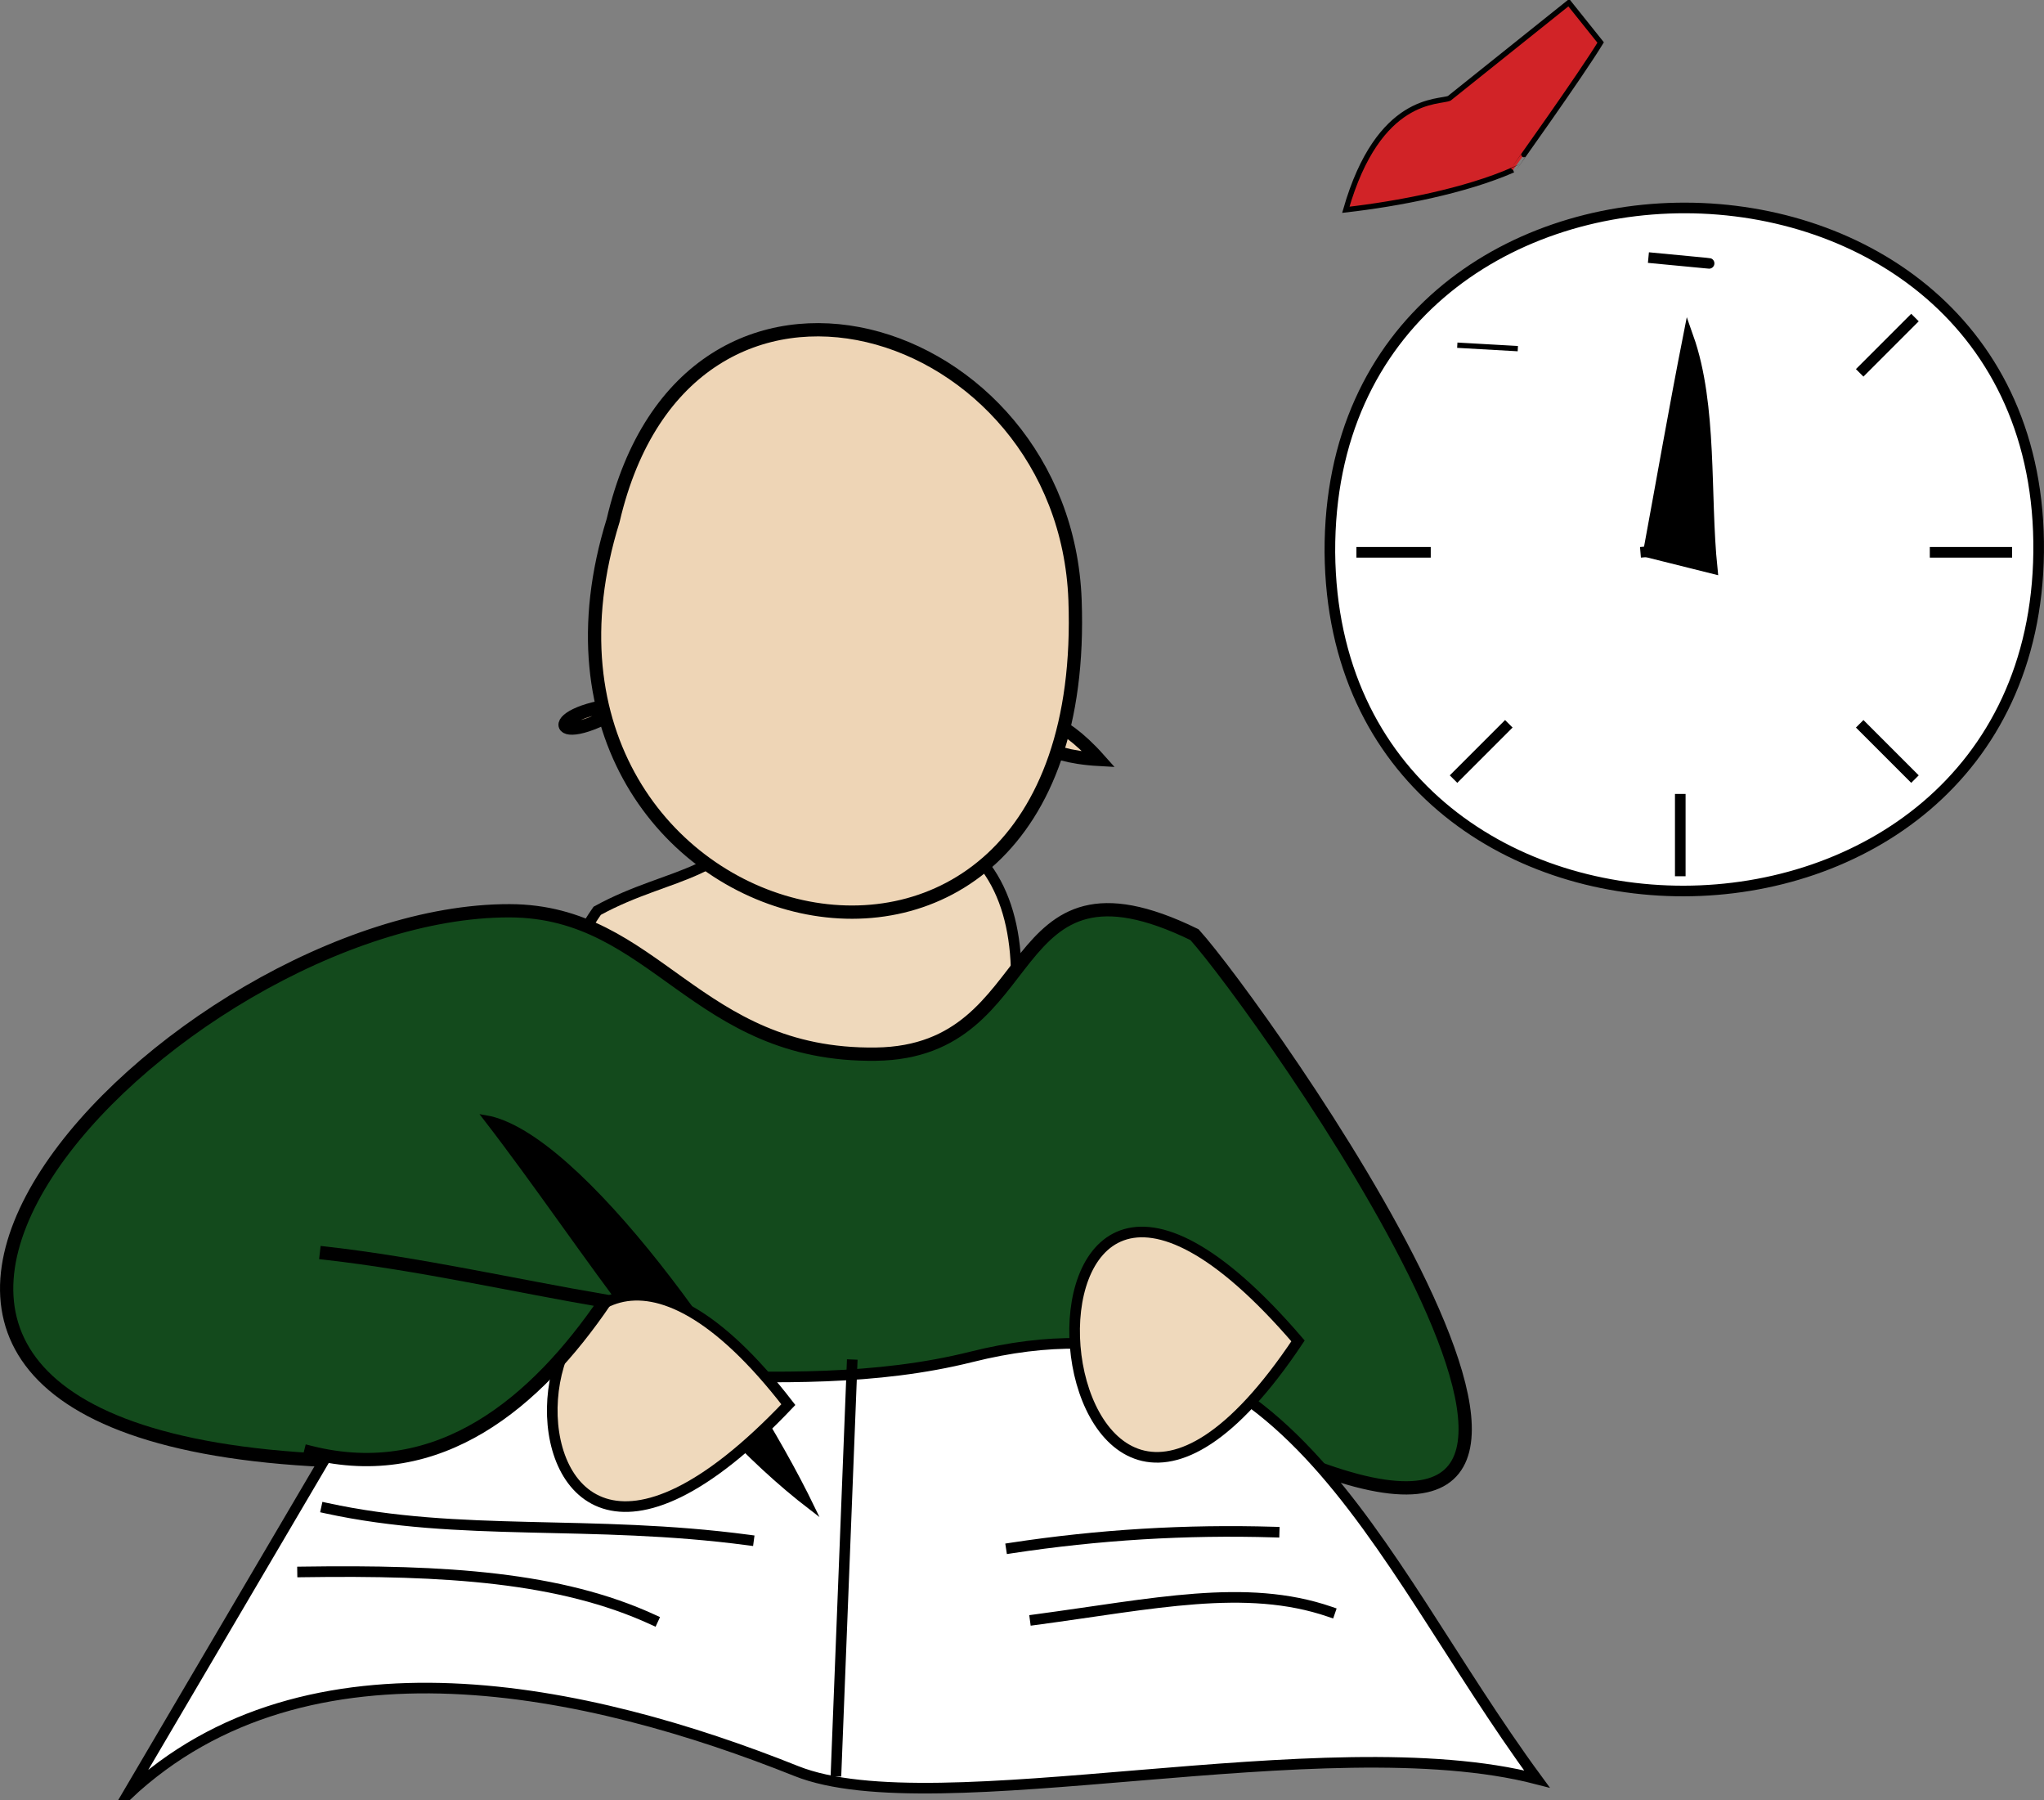 <svg xmlns="http://www.w3.org/2000/svg" xmlns:xlink="http://www.w3.org/1999/xlink" version="1.1" id="Layer_1" x="0px" y="0px" enable-background="new 0 0 822.05 841.89" xml:space="preserve" viewBox="316.63 334.74 192.5 169.5">
<rect x="316.63" y="334.74" width="192.5" height="169.5" fill="#808080" stroke="none"/>
<path fill-rule="evenodd" clip-rule="evenodd" fill="#EFD9BC" stroke="#000000" stroke-linecap="square" stroke-miterlimit="10" d="  M372.875,420.492c7.041-3.867,12.833-2.91,16.5-11.25c-1.211-0.237-1.711,0.513-1.5,2.25c24.499-3.926,27.427,10.176,22.404,28.44  C402.937,466.631,356.01,444.656,372.875,420.492z"/>
<path fill-rule="evenodd" clip-rule="evenodd" fill="#134A1C" stroke="#000000" stroke-width="1.25" stroke-linecap="square" stroke-miterlimit="10" d="  M429.125,422.742c-18.577-9.063-13.852,11.034-30,11.25c-17.021,0.228-20.699-13.469-34.5-13.5  c-31.332-0.071-79.219,48.877-17.25,51.75c-2.828,6.16-0.166,14.844-3,21c32.5,0,65,0,97.5,0c-2.356-6.472-0.339-14.783-3-21  C476.777,487.668,435.105,429.357,429.125,422.742z"/>
<path fill-rule="evenodd" clip-rule="evenodd" fill="#FFFFFF" stroke="#000000" stroke-linecap="square" stroke-miterlimit="10" d="  M351.125,465.492c19.454-3.893,39.152,1.462,57-3c29.305-7.326,37.676,18.552,53.25,39.75c-19.906-5.161-56.67,4.481-69.75-0.75  c-19.47-7.788-46.055-13.663-63,2.25C336.125,490.992,343.625,478.242,351.125,465.492z"/>
<path fill-rule="evenodd" clip-rule="evenodd" fill="#FFFFFF" d="M396.875,463.242l-1.5,38.25L396.875,463.242z"/>
<line fill="none" stroke="#000000" stroke-linecap="square" stroke-miterlimit="10" x1="396.875" y1="463.242" x2="395.375" y2="501.492"/>
<path fill-rule="evenodd" clip-rule="evenodd" stroke="#000000" stroke-width="0.5" stroke-linecap="square" stroke-miterlimit="10" d="  M362.375,439.992c9.627,12.459,18.226,27.172,30.75,36.75C386.646,463.344,371.125,441.477,362.375,439.992z"/>
<path fill="none" stroke="#000000" stroke-linecap="square" stroke-miterlimit="10" d="M441.875,486.492  c-7.926-2.722-16.64-0.734-27.75,0.75"/>
<path fill="none" stroke="#000000" stroke-linecap="square" stroke-miterlimit="10" d="M436.625,478.992  c-8.291-0.25-16.544,0.251-24.75,1.5"/>
<path fill="none" stroke="#000000" stroke-linecap="square" stroke-miterlimit="10" d="M378.125,487.242  c-8.725-4.019-19.545-4.698-33-4.5"/>
<path fill="none" stroke="#000000" stroke-linecap="square" stroke-miterlimit="10" d="M347.375,476.742  c12.627,2.749,24.875,1.024,39.75,3"/>
<path fill-rule="evenodd" clip-rule="evenodd" fill="#EED5B6" stroke="#000000" stroke-width="1.25" stroke-linecap="square" stroke-miterlimit="10" d="  M375.875,400.992C368.336,405.9,367.353,401.51,375.875,400.992L375.875,400.992z"/>
<path fill-rule="evenodd" clip-rule="evenodd" fill="#EED5B6" stroke="#000000" stroke-width="1.25" stroke-linecap="square" stroke-miterlimit="10" d="  M420.125,406.242C409.064,405.623,412.585,397.778,420.125,406.242L420.125,406.242z"/>
<path fill-rule="evenodd" clip-rule="evenodd" fill="#EED5B6" stroke="#000000" stroke-width="1.25" stroke-linecap="square" stroke-miterlimit="10" d="  M374.375,383.742c-12.401,39.894,45.231,54.564,43.5,7.5C416.903,364.835,381.354,353.764,374.375,383.742z"/>
<path fill-rule="evenodd" clip-rule="evenodd" fill="#EFD9BC" stroke="#000000" stroke-linecap="square" stroke-miterlimit="10" d="  M390.875,466.992C358.822,500.756,363.736,431.826,390.875,466.992L390.875,466.992z"/>
<path fill-rule="evenodd" clip-rule="evenodd" fill="#134A1C" d="M347.375,452.742c8.778,0.998,17.54,3.007,26.25,4.5  c-6.479,9.506-15.588,17.303-27.75,14.25C346.338,465.703,345.356,458.126,347.375,452.742z"/>
<path fill="none" stroke="#000000" stroke-width="1.25" stroke-linecap="square" stroke-miterlimit="10" d="M347.375,452.742  c8.778,0.998,17.54,3.007,26.25,4.5c-6.479,9.506-15.588,17.303-27.75,14.25"/>
<path fill-rule="evenodd" clip-rule="evenodd" fill="#EFD9BC" stroke="#000000" stroke-linecap="square" stroke-miterlimit="10" d="  M438.875,460.992C413.874,498.438,407.921,424.958,438.875,460.992L438.875,460.992z"/>
<path fill-rule="evenodd" clip-rule="evenodd" fill="#FFFFFF" stroke="#000000" stroke-linecap="square" stroke-miterlimit="10" d="  M441.875,386.742c0.377,42.649,66.267,42.39,66.75,0C509.116,343.645,441.673,343.379,441.875,386.742z"/>
<path fill-rule="evenodd" clip-rule="evenodd" fill="#FFFFFF" d="M474.875,409.992v6.75V409.992z"/>
<line fill="none" stroke="#000000" stroke-linecap="square" stroke-miterlimit="10" x1="474.875" y1="409.992" x2="474.875" y2="416.742"/>
<path fill-rule="evenodd" clip-rule="evenodd" fill="#FFFFFF" d="M450.875,386.742h-6H450.875z"/>
<line fill="none" stroke="#000000" stroke-linecap="square" stroke-miterlimit="10" x1="450.875" y1="386.742" x2="444.875" y2="386.742"/>
<path fill-rule="evenodd" clip-rule="evenodd" fill="#FFFFFF" d="M505.625,386.742h-6.75H505.625z"/>
<line fill="none" stroke="#000000" stroke-linecap="square" stroke-miterlimit="10" x1="505.625" y1="386.742" x2="498.875" y2="386.742"/>
<path fill-rule="evenodd" clip-rule="evenodd" fill="#FFFFFF" d="M458.375,403.242l-4.5,4.5L458.375,403.242z"/>
<line fill="none" stroke="#000000" stroke-linecap="square" stroke-miterlimit="10" x1="458.375" y1="403.242" x2="453.875" y2="407.742"/>
<path fill-rule="evenodd" clip-rule="evenodd" fill="#FFFFFF" d="M496.625,364.992l-4.5,4.5L496.625,364.992z"/>
<line fill="none" stroke="#000000" stroke-linecap="square" stroke-miterlimit="10" x1="496.625" y1="364.992" x2="492.125" y2="369.492"/>
<path fill-rule="evenodd" clip-rule="evenodd" fill="#FFFFFF" d="M496.625,407.742l-4.5-4.5L496.625,407.742z"/>
<line fill="none" stroke="#000000" stroke-linecap="square" stroke-miterlimit="10" x1="496.625" y1="407.742" x2="492.125" y2="403.242"/>
<path fill-rule="evenodd" clip-rule="evenodd" stroke="#000000" stroke-linecap="square" stroke-miterlimit="10" d="  M471.875,358.992C479.403,359.709,479.587,359.727,471.875,358.992L471.875,358.992z"/>
<path fill-rule="evenodd" clip-rule="evenodd" stroke="#000000" stroke-linecap="square" stroke-miterlimit="10" d="  M475.625,366.492c2.28,6.456,1.541,14.893,2.25,21.75c-2-0.5-4-1-6-1.5C473.125,379.993,474.297,373.226,475.625,366.492z"/>
<path fill-rule="evenodd" clip-rule="evenodd" stroke="#000000" stroke-linecap="square" stroke-miterlimit="10" d="  M471.125,386.742C479.668,386.022,479.554,386.032,471.125,386.742L471.125,386.742z"/>
<path fill-rule="evenodd" clip-rule="evenodd" fill="#D12327" stroke="#000000" stroke-width="0.5" stroke-linecap="square" stroke-miterlimit="10" d="  M453.875,367.242C461.505,367.675,461.45,367.672,453.875,367.242L453.875,367.242z"/>
<path fill-rule="evenodd" clip-rule="evenodd" fill="#D12327" stroke="#000000" stroke-width="0.5" stroke-linecap="square" stroke-miterlimit="10" d="  M453.125,343.992c3.75-3,7.5-6,11.25-9c1,1.25,2,2.5,3,3.75c-1.842,3.038-8.256,12.009-8.25,12  c-4.553,1.986-10.805,3.186-15.75,3.75C446.477,343.693,452.183,344.424,453.125,343.992z"/>
</svg>